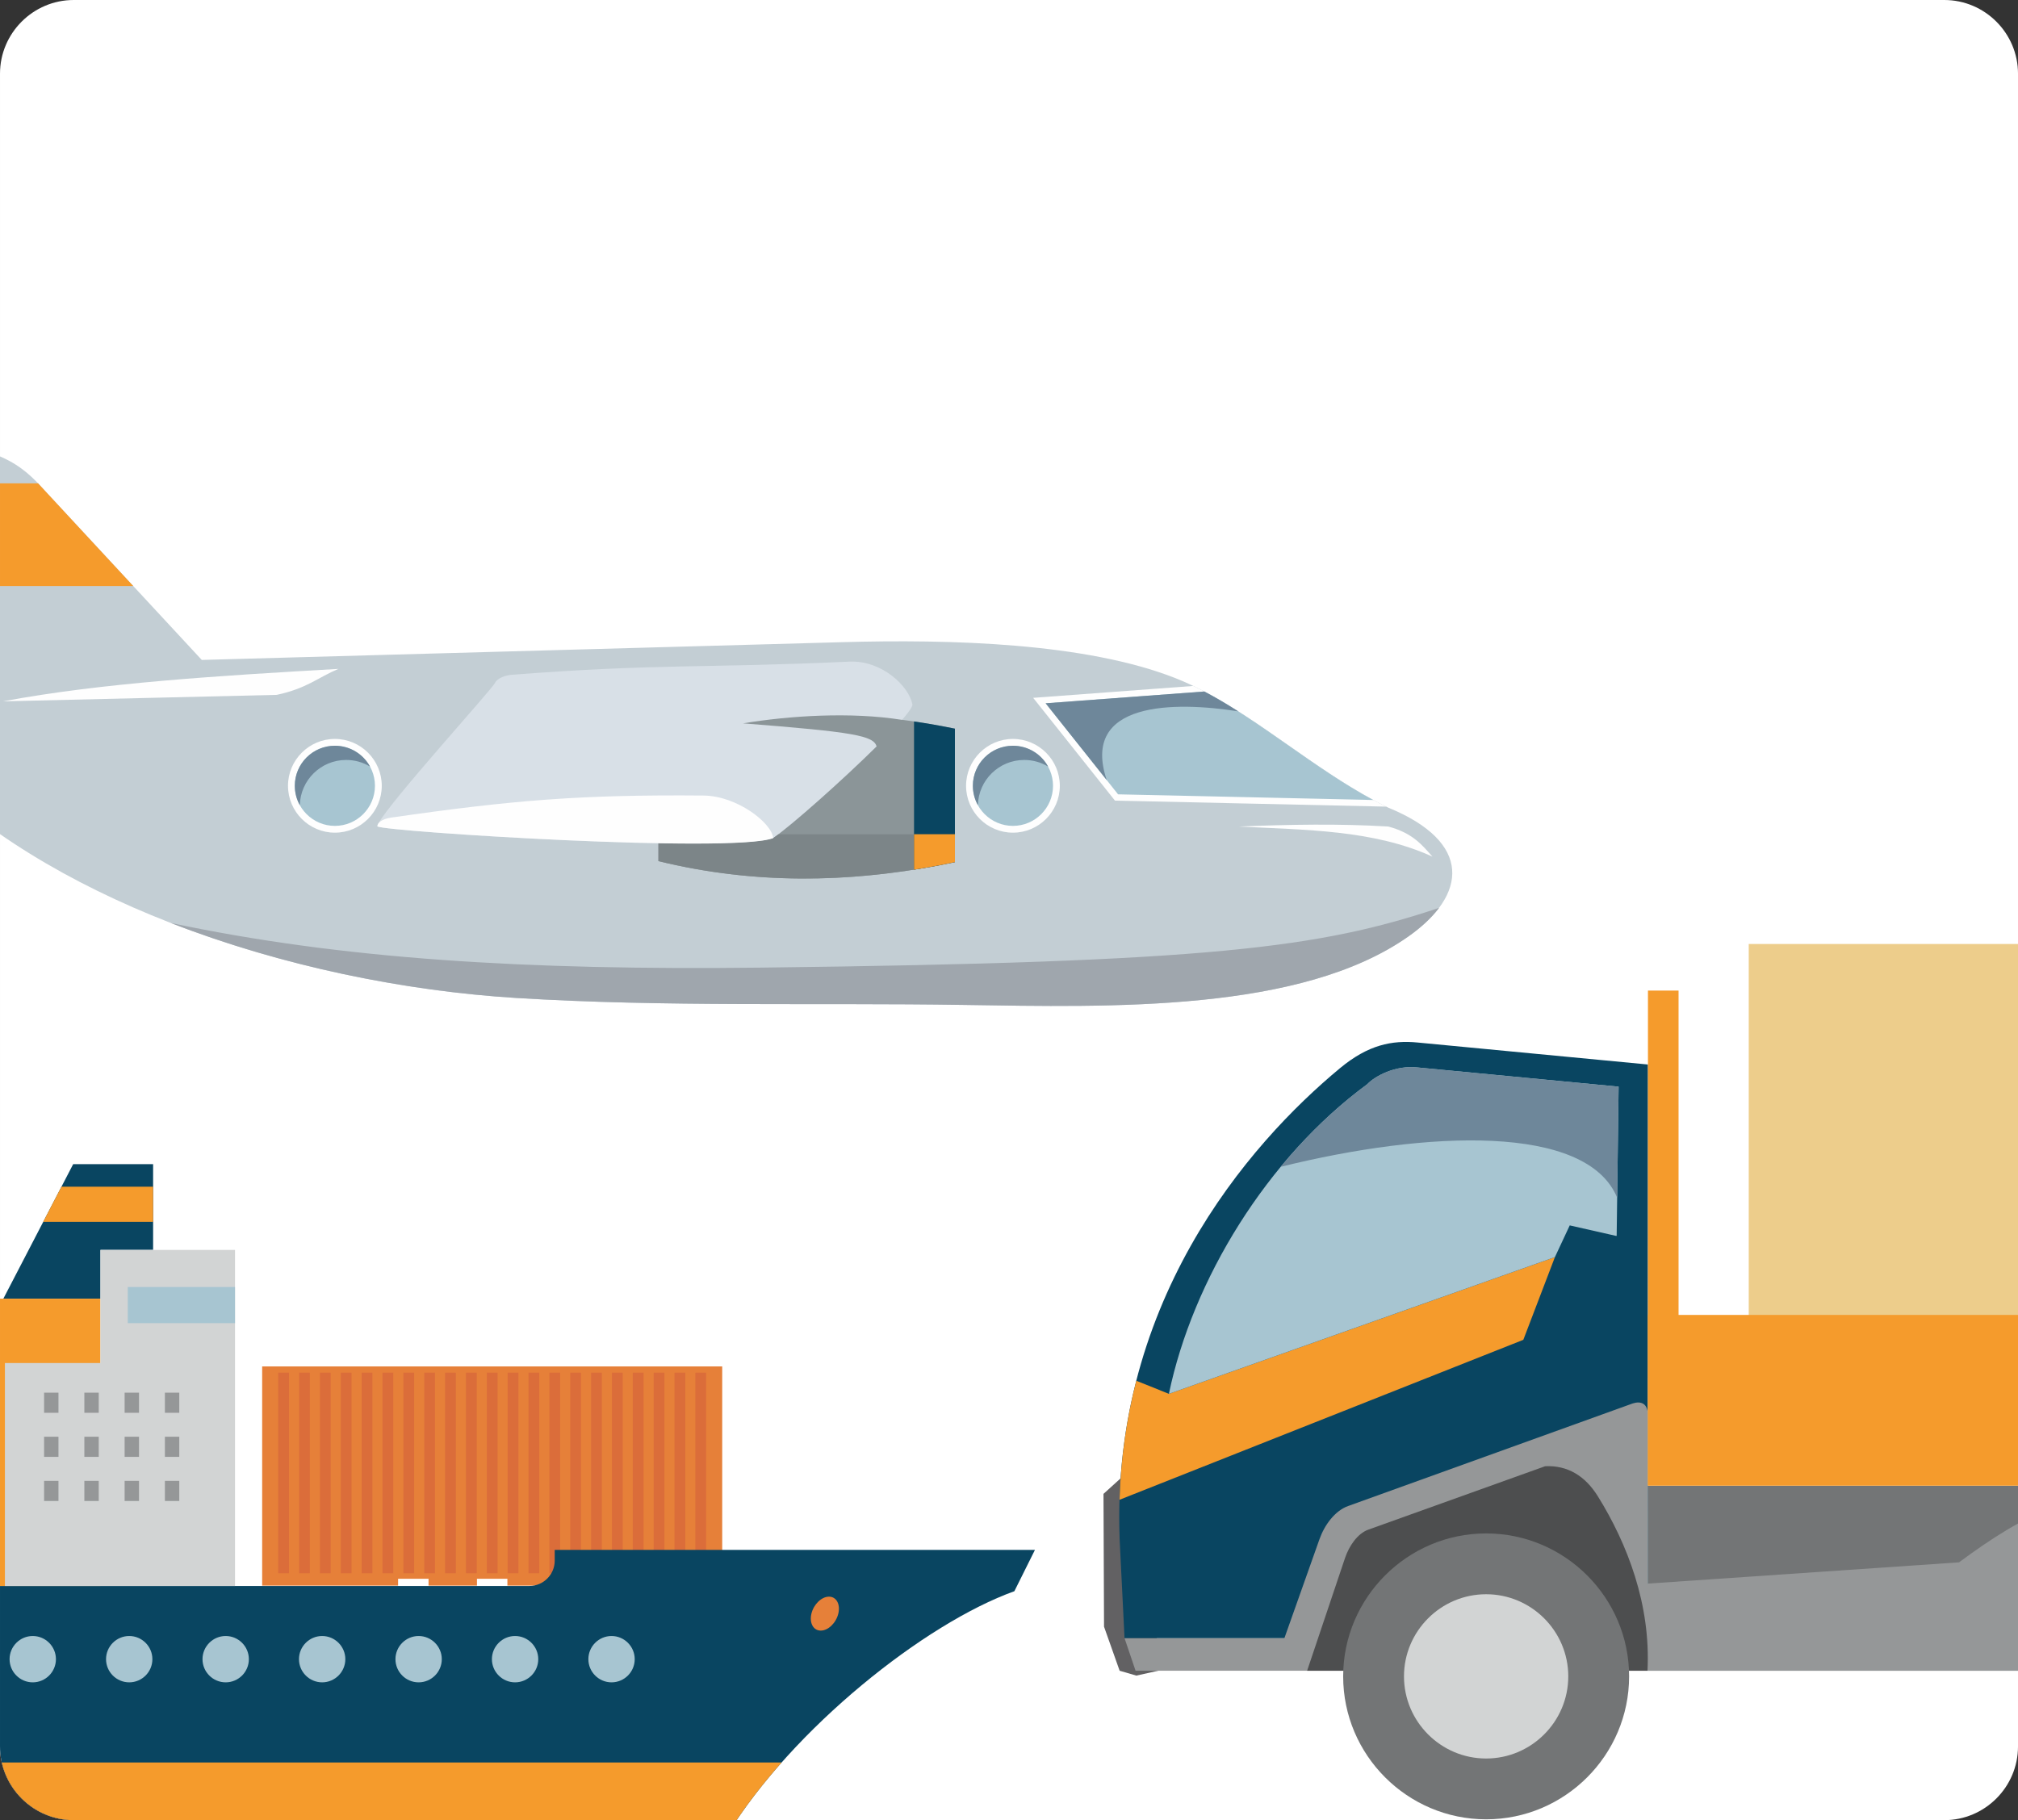 <?xml version="1.0" encoding="UTF-8"?>
<!DOCTYPE svg PUBLIC "-//W3C//DTD SVG 1.1//EN" "http://www.w3.org/Graphics/SVG/1.1/DTD/svg11.dtd">
<!-- Creator: CorelDRAW Standard 2021 (64 Bit) -->
<svg xmlns="http://www.w3.org/2000/svg" xml:space="preserve" width="786.755mm" height="709.708mm" version="1.1" style="shape-rendering:geometricPrecision; text-rendering:geometricPrecision; image-rendering:optimizeQuality; fill-rule:evenodd; clip-rule:evenodd"
viewBox="0 0 3215.61 2900.71"
 xmlns:xlink="http://www.w3.org/1999/xlink"
 xmlns:xodm="http://www.corel.com/coreldraw/odm/2003">
 <rect x="0" y="0" width="3215.61" height="2900.71" fill="#333333" stroke="none"/>
 <defs>
  <style type="text/css">
   <![CDATA[
    .fil19 {fill:none}
    .fil9 {fill:#FEFEFE}
    .fil18 {fill:#EDCD8B}
    .fil3 {fill:#E68039}
    .fil4 {fill:#DB6D3A}
    .fil12 {fill:#D8E0E7}
    .fil5 {fill:#D2D4D4}
    .fil8 {fill:#C3CED4}
    .fil6 {fill:#A7C5D1}
    .fil11 {fill:#9FA6AD}
    .fil7 {fill:#959798}
    .fil13 {fill:#8B9598}
    .fil14 {fill:#7C8588}
    .fil15 {fill:#737576}
    .fil16 {fill:#626163}
    .fil10 {fill:#6E879A}
    .fil17 {fill:#4D4E4F}
    .fil1 {fill:#094561}
    .fil2 {fill:#F59B2C}
    .fil0 {fill:white}
   ]]>
  </style>
   <clipPath id="id0">
    <path d="M117.4 0l2980.82 0c64.57,0 117.4,52.83 117.4,117.4l0 2665.91c0,64.57 -52.83,117.4 -117.4,117.4l-2980.82 0c-64.57,0 -117.4,-52.83 -117.4,-117.4l0 -2665.91c0,-64.57 52.83,-117.4 117.4,-117.4z"/>
   </clipPath>
 </defs>
 <g id="Camada_x0020_1">
  <path class="fil0" d="M117.4 0l2980.82 0c64.57,0 117.4,52.83 117.4,117.4l0 2665.91c0,64.57 -52.83,117.4 -117.4,117.4l-2980.82 0c-64.57,0 -117.4,-52.83 -117.4,-117.4l0 -2665.91c0,-64.57 52.83,-117.4 117.4,-117.4z"/>
  <g style="clip-path:url(#id0)">
   <g id="_2039574743424">
    <g>
     <g>
      <polygon id="_1" class="fil1" points="243.98,1855.29 116.6,1855.29 5.33,2069.67 160.08,2069.67 160.08,1991.98 243.98,1991.98 "/>
      <polygon class="fil2" points="97.91,1891.25 68.87,1947.21 243.98,1947.21 243.98,1891.25 "/>
      <polygon class="fil3" points="417.74,2177.63 1150.82,2177.63 1150.82,2526.97 934.21,2526.97 934.21,2516.08 885.71,2516.08 885.71,2526.97 808.52,2526.97 808.52,2516.08 760.01,2516.08 760.01,2526.97 682.86,2526.97 682.86,2516.08 634.34,2516.08 634.34,2526.97 417.74,2526.97 "/>
      <polygon class="fil4" points="443.37,2507.27 460.52,2507.27 460.52,2187.54 443.37,2187.54 "/>
      <polygon class="fil4" points="476.61,2507.27 493.76,2507.27 493.76,2187.54 476.61,2187.54 "/>
      <polygon class="fil4" points="509.83,2507.27 526.98,2507.27 526.98,2187.54 509.83,2187.54 "/>
      <polygon class="fil4" points="543.06,2507.27 560.21,2507.27 560.21,2187.54 543.06,2187.54 "/>
      <polygon class="fil4" points="576.3,2507.27 593.46,2507.27 593.46,2187.54 576.3,2187.54 "/>
      <polygon class="fil4" points="609.53,2507.27 626.69,2507.27 626.69,2187.54 609.53,2187.54 "/>
      <polygon class="fil4" points="642.77,2507.27 659.91,2507.27 659.91,2187.54 642.77,2187.54 "/>
      <polygon class="fil4" points="675.99,2507.27 693.16,2507.27 693.16,2187.54 675.99,2187.54 "/>
      <polygon class="fil4" points="709.23,2507.27 726.4,2507.27 726.4,2187.54 709.23,2187.54 "/>
      <polygon class="fil4" points="742.46,2507.27 759.62,2507.27 759.62,2187.54 742.46,2187.54 "/>
      <polygon class="fil4" points="775.7,2507.27 792.86,2507.27 792.86,2187.54 775.7,2187.54 "/>
      <polygon class="fil4" points="808.93,2507.27 826.09,2507.27 826.09,2187.54 808.93,2187.54 "/>
      <polygon class="fil4" points="842.17,2507.27 859.33,2507.27 859.33,2187.54 842.17,2187.54 "/>
      <polygon class="fil4" points="875.42,2507.27 892.57,2507.27 892.57,2187.54 875.42,2187.54 "/>
      <polygon class="fil4" points="908.64,2507.27 925.78,2507.27 925.78,2187.54 908.64,2187.54 "/>
      <polygon class="fil4" points="941.87,2507.27 959.02,2507.27 959.02,2187.54 941.87,2187.54 "/>
      <polygon class="fil4" points="975.1,2507.27 992.26,2507.27 992.26,2187.54 975.1,2187.54 "/>
      <polygon class="fil4" points="1008.34,2507.27 1025.49,2507.27 1025.49,2187.54 1008.34,2187.54 "/>
      <polygon class="fil4" points="1041.59,2507.27 1058.73,2507.27 1058.73,2187.54 1041.59,2187.54 "/>
      <polygon class="fil4" points="1074.81,2507.27 1091.96,2507.27 1091.96,2187.54 1074.81,2187.54 "/>
      <polygon class="fil4" points="1108.03,2507.27 1125.18,2507.27 1125.18,2187.54 1108.03,2187.54 "/>
      <path class="fil1" d="M883.91 2470.04l765.23 0 -32.78 65.83c-142.66,51.24 -353.22,218.56 -457.89,388.51l-1312.99 0 -211.05 -340.76 0 -56.09 1209.15 0c22.2,0 40.34,-18.17 40.34,-40.34l0 -17.16z"/>
      <path class="fil2" d="M1245.44 2808.82c-33.16,37.46 -62.9,76.46 -86.98,115.56l-1312.99 0 -71.58 -115.56 1471.55 0z"/>
      <path class="fil3" d="M1320.96 2544.55c11.8,0 18.45,12.12 14.86,27.03 -3.63,14.95 -16.15,27.05 -27.96,27.05 -11.82,0 -18.47,-12.1 -14.88,-27.05 3.61,-14.91 16.13,-27.03 27.98,-27.03z"/>
      <polygon class="fil2" points="-178.6,2527.54 160.08,2527.54 160.08,2069.67 -178.6,2069.67 "/>
      <polygon class="fil5" points="374.48,2527.54 7.83,2527.54 7.83,2172.21 160.08,2172.21 160.08,1991.98 374.48,1991.98 "/>
      <polygon class="fil6" points="203.59,2108.66 374.48,2108.66 374.48,2051.02 203.59,2051.02 "/>
      <polygon class="fil7" points="70.24,2251.51 93.16,2251.51 93.16,2219.42 70.24,2219.42 "/>
      <polygon class="fil7" points="70.24,2321.8 93.16,2321.8 93.16,2289.73 70.24,2289.73 "/>
      <polygon class="fil7" points="70.24,2392.11 93.16,2392.11 93.16,2359.97 70.24,2359.97 "/>
      <polygon class="fil7" points="134.41,2251.51 157.34,2251.51 157.34,2219.42 134.41,2219.42 "/>
      <polygon class="fil7" points="134.41,2321.8 157.34,2321.8 157.34,2289.73 134.41,2289.73 "/>
      <polygon class="fil7" points="134.41,2392.11 157.34,2392.11 157.34,2359.97 134.41,2359.97 "/>
      <polygon class="fil7" points="198.57,2251.51 221.51,2251.51 221.51,2219.42 198.57,2219.42 "/>
      <polygon class="fil7" points="198.57,2321.8 221.51,2321.8 221.51,2289.73 198.57,2289.73 "/>
      <polygon class="fil7" points="198.57,2392.11 221.51,2392.11 221.51,2359.97 198.57,2359.97 "/>
      <polygon class="fil7" points="262.76,2251.51 285.68,2251.51 285.68,2219.42 262.76,2219.42 "/>
      <polygon class="fil7" points="262.76,2321.8 285.68,2321.8 285.68,2289.73 262.76,2289.73 "/>
      <polygon class="fil7" points="262.76,2392.11 285.68,2392.11 285.68,2359.97 262.76,2359.97 "/>
      <path class="fil6" d="M52.19 2681.1c20.34,0 36.93,-16.57 36.93,-36.92 0,-20.31 -16.59,-36.92 -36.93,-36.92 -20.35,0 -36.93,16.61 -36.93,36.92 0,20.35 16.58,36.92 36.93,36.92z"/>
      <path class="fil6" d="M205.91 2681.1c20.33,0 36.91,-16.57 36.91,-36.92 0,-20.31 -16.58,-36.92 -36.91,-36.92 -20.35,0 -36.94,16.61 -36.94,36.92 0,20.35 16.59,36.92 36.94,36.92z"/>
      <path class="fil6" d="M359.61 2681.1c20.35,0 36.95,-16.57 36.95,-36.92 0,-20.31 -16.6,-36.92 -36.95,-36.92 -20.33,0 -36.93,16.61 -36.93,36.92 0,20.35 16.6,36.92 36.93,36.92z"/>
      <path class="fil6" d="M513.34 2681.1c20.32,0 36.93,-16.57 36.93,-36.92 0,-20.31 -16.6,-36.92 -36.93,-36.92 -20.36,0 -36.94,16.61 -36.94,36.92 0,20.35 16.58,36.92 36.94,36.92z"/>
      <path class="fil6" d="M667.05 2681.1c20.34,0 36.93,-16.57 36.93,-36.92 0,-20.31 -16.6,-36.92 -36.93,-36.92 -20.34,0 -36.91,16.61 -36.91,36.92 0,20.35 16.57,36.92 36.91,36.92z"/>
      <path class="fil6" d="M820.75 2681.1c20.35,0 36.95,-16.57 36.95,-36.92 0,-20.31 -16.6,-36.92 -36.95,-36.92 -20.32,0 -36.91,16.61 -36.91,36.92 0,20.35 16.6,36.92 36.91,36.92z"/>
      <path class="fil6" d="M974.49 2681.1c20.33,0 36.91,-16.57 36.91,-36.92 0,-20.31 -16.58,-36.92 -36.91,-36.92 -20.36,0 -36.94,16.61 -36.94,36.92 0,20.35 16.57,36.92 36.94,36.92z"/>
     </g>
     <g>
      <path class="fil8" d="M321.54 1051.73l1020.75 -28.33c172.67,-4.84 387.86,0.97 531.08,57.49 114.56,45.27 219.55,148.83 338.71,206.2 134.79,55.26 126.05,139.15 32.2,205.28 -171.33,120.72 -472.29,112.81 -708.5,109.14 -237.77,-3.7 -475.98,3.57 -713.36,-11.11 -318.11,-19.7 -689.67,-130.65 -916.54,-335.26l-195.94 -544.43 164.09 -3c134.44,-2.45 171.95,46.76 200.84,77.93l246.67 266.08z"/>
      <path class="fil9" d="M533.62 1327.01c41.16,0 74.71,-33.53 74.71,-74.71 0,-41.12 -33.55,-74.68 -74.71,-74.68 -41.12,0 -74.7,33.56 -74.7,74.68 0,41.18 33.57,74.71 74.7,74.71z"/>
      <path class="fil9" d="M1614.08 1327.01c41.17,0 74.71,-33.53 74.71,-74.71 0,-41.12 -33.54,-74.68 -74.71,-74.68 -41.13,0 -74.69,33.56 -74.69,74.68 0,41.18 33.56,74.71 74.69,74.71z"/>
      <path class="fil2" d="M-209.72 933.96l-58.91 -163.68 329.29 0c5.15,5.39 9.79,10.54 14.21,15.38l137.47 148.31 -422.06 0z"/>
      <path class="fil9" d="M2208.86 1285.51l-20.79 -0.47 -406.67 -9.03 -4.79 -0.13 -2.95 -3.69 -115.42 -145.11 -11.92 -14.95 19.12 -1.41 235.94 -17.54c102.86,49.21 199.41,139.47 307.47,192.33z"/>
      <path class="fil6" d="M1919.02 1102.03c89.79,47.13 175.52,122.51 269.28,172.91l-406.69 -9.03 -115.41 -145.1 252.82 -18.78z"/>
      <path class="fil10" d="M1919.02 1102.03c18.14,9.53 36.12,20.21 54.07,31.63 -101.29,-16 -251.76,-16.27 -209.56,109.54l-97.33 -122.38 252.82 -18.78z"/>
      <path class="fil6" d="M533.62 1316.19c35.19,0 63.86,-28.7 63.86,-63.9 0,-35.14 -28.67,-63.82 -63.86,-63.82 -35.15,0 -63.85,28.68 -63.85,63.82 0,35.2 28.7,63.9 63.85,63.9z"/>
      <path class="fil10" d="M533.62 1188.47c24.18,0 45.18,13.39 56.02,33.17 -11.11,-6.69 -24.12,-10.52 -38.05,-10.52 -40.19,0 -72.91,32.12 -73.83,72.11 -5.09,-9.15 -7.99,-19.7 -7.99,-30.94 0,-35.25 28.6,-63.82 63.85,-63.82z"/>
      <path class="fil6" d="M1614.1 1316.19c35.18,0 63.85,-28.7 63.85,-63.9 0,-35.14 -28.69,-63.82 -63.85,-63.82 -35.18,0 -63.87,28.68 -63.87,63.82 0,35.2 28.69,63.9 63.87,63.9z"/>
      <path class="fil10" d="M1614.1 1188.47c24.14,0 45.16,13.39 56.02,33.17 -11.14,-6.69 -24.15,-10.52 -38.07,-10.52 -40.2,0 -72.91,32.12 -73.81,72.11 -5.08,-9.15 -8.02,-19.7 -8.02,-30.94 0,-35.25 28.6,-63.82 63.87,-63.82z"/>
      <path class="fil11" d="M272.12 1470.9c271.13,57.42 564.05,75.65 942.03,71.16 716.46,-8.49 888.62,-31.7 1078.89,-95.17 -11.76,15.7 -28.23,31.03 -48.77,45.49 -171.33,120.72 -472.29,112.81 -708.5,109.14 -237.77,-3.7 -475.98,3.57 -713.36,-11.11 -178.27,-11.04 -373.34,-50.75 -550.3,-119.51z"/>
      <path class="fil9" d="M4.84 1117.71c156.8,-29.42 345.08,-40.86 534.37,-51.72 -32.75,13.8 -49.99,31.06 -98.25,41.4 -145.36,3.4 -290.73,6.87 -436.12,10.32z"/>
      <path class="fil9" d="M1974.3 1317.23c80.12,-3.23 159.8,-4.76 237.93,0 38.87,10.37 53.88,29.45 70.35,47.99 -93.83,-42.86 -202.06,-42.49 -308.28,-47.99z"/>
      <path class="fil12" d="M813.52 1075.52c237.19,-18.33 307.66,-10.34 539.86,-21.09 51.73,-2.4 95.06,39.12 100.47,68.07 3.24,17.36 -174.91,180.62 -221.57,213.06l-0.18 0 0.02 0.08c-63.38,24.75 -613.16,-9.87 -630.75,-18.56 -0.06,-1.81 0.58,-3.62 1.94,-5.34 18.57,-34.67 179.9,-212.52 184.81,-222.49 3.13,-6.27 11.38,-11.73 25.4,-13.74z"/>
      <path class="fil13" d="M1437.48 1147.1c28.04,3.7 56.09,8.41 84.14,14.16l0 212.73c-154.22,32.44 -312.07,37.65 -472.44,-1.64l0 -28.48c89.27,1.59 162.17,-0.13 182.94,-8.23l-0.02 -0.08 0.18 0c29.07,-20.21 109.12,-91.15 164.6,-145.99 -5.09,-17.12 -34.97,-22.92 -212.8,-36.79 72.95,-12.11 171.1,-18.65 253.31,-5.55l0.1 -0.13z"/>
      <path class="fil14" d="M1498.53 1378.62c-146.88,28.23 -296.97,31.06 -449.34,-6.27l0 -28.48c89.27,1.61 162.17,-0.13 182.94,-8.23l-0.02 -0.08 0.18 0c2.4,-1.66 5.09,-3.64 8.11,-5.96l258.13 0 0 49.01z"/>
      <path class="fil1" d="M1456.48 1149.76c21.7,3.2 43.42,7.04 65.14,11.5l0 212.73c-21.66,4.56 -43.36,8.58 -65.14,11.98l0 -236.21z"/>
      <path class="fil2" d="M1521.62 1329.49l0 44.5c-21.66,4.56 -43.36,8.58 -65.14,11.98l0 -56.48 65.14 0z"/>
      <path class="fil9" d="M623.84 1302.9c194.48,-27.96 302.72,-36.71 497.24,-35.05 52.87,0.45 108.29,42.99 111.04,67.79 -63.38,24.75 -613.16,-9.87 -630.75,-18.56 -0.2,-5.76 6.93,-11.95 22.46,-14.19z"/>
     </g>
     <g>
      <path class="fil15" d="M2625.6 2662.62l1170.03 0 75.96 -12.97 0.31 -257.97c0,-11.24 -12.49,-23.88 -23.71,-23.88l-1222.59 0 0 294.82z"/>
      <polygon class="fil16" points="1758.37,2380.72 1829.95,2315.85 1845.62,2662.62 1810.72,2670.37 1784.1,2662.62 1759.23,2592.4 "/>
      <path class="fil1" d="M2625.96 1696.48l-366.92 -35.03c-41.19,-3.95 -78.87,3.62 -123.96,41.01 -144.55,119.92 -372.63,378.6 -350.07,768.87l6.91 139.47 320.33 0 513.34 -15.34 0.36 -898.98z"/>
      <path class="fil2" d="M1810.56 2200.7c-15.01,58.69 -24.58,121.78 -26.62,189.17l0.05 0.24 643.37 -254.88 50.36 -131.85 -615.13 217.93 -51.83 -20.76 -0.21 0.16z"/>
      <path class="fil6" d="M1862.59 2221.3c37.73,-181.15 156.08,-375.85 316.07,-493.42 12.16,-12.92 45.07,-30.74 80.18,-26.71l320.36 30.6 -3.09 237.63 -0.71 0.26 -74.09 -16.77 -23.58 50.48 -615.13 217.93z"/>
      <path class="fil10" d="M2040.79 1859.49c40.98,-49.63 87.35,-94.43 137.87,-131.61 12.16,-12.92 45.07,-30.74 80.18,-26.71l320.36 30.6 -2.3 176.97c-48.68,-118.02 -302.86,-106.93 -536.1,-49.26z"/>
      <path class="fil7" d="M3482.51 2367.8l93.69 1.03 -0.13 1.08c48.29,1.15 96.14,7.29 143.42,16.06 22.98,4.3 44.38,18.69 61.47,35.22 63.51,61.52 86.99,137.22 90.63,222.28 0.1,2.07 0.16,4.12 0.26,6.13 0.19,6.06 -30.31,10.04 -77.79,12.5l-536.21 0.52 -1448.37 0 -17.55 -51.82 254.67 0 55.94 -157.86c7.94,-22.41 24.42,-45.18 45.56,-52.8l453.59 -163.52c13.1,-4.24 23.9,0.11 23.9,17.42l0 41.52c0,51.51 0,111.94 0,167.15l0 61.05 496.04 -33.89c104.91,-77.44 188.36,-122.07 360.87,-122.07z"/>
      <path class="fil17" d="M3447.16 2429.14c83.35,-20.46 165.79,-14.72 246.34,0.45 19.05,3.62 36.73,15.72 50.85,29.69 55.94,55.13 74.41,123.68 75.44,201.02 -7.26,2.32 -20.05,2.32 -24.5,2.32l-486.06 0c-0.71,-66.26 23.4,-149.55 72.16,-198.31 23.08,-23.06 42.42,-29.46 65.77,-35.17z"/>
      <path class="fil15" d="M3568.29 2910.51c125.53,0 227.87,-102.32 227.87,-227.8 0,-125.49 -102.35,-227.82 -227.87,-227.82 -125.43,0 -227.8,102.32 -227.8,227.82 0,125.48 102.37,227.8 227.8,227.8z"/>
      <path class="fil5" d="M3568.29 2813.59c72.15,0 130.89,-58.77 130.89,-130.87 0.05,-72.1 -58.74,-130.9 -130.89,-130.9 -72.06,0 -130.85,58.8 -130.85,130.9 0,72.1 58.79,130.87 130.85,130.87z"/>
      <polygon class="fil18" points="2786.55,2287.22 3978.93,2287.22 3979.46,1504.37 2786.55,1504.37 "/>
      <polygon class="fil2" points="2625.6,2095.55 2625.96,2095.55 2625.96,1578.68 2674.72,1578.68 2674.72,2095.55 4121.47,2095.55 4121.47,2367.74 2625.6,2367.74 "/>
      <path class="fil17" d="M2082.84 2662.62l542.36 0c5.5,-105.25 -32.1,-202.45 -79.02,-277.94 -20.31,-32.62 -48.21,-49.65 -83.98,-48.02l-281.86 101.1c-17.3,6.21 -30.61,26.02 -37.11,45.22l-60.39 179.63z"/>
      <path class="fil15" d="M2368.1 2899.4c125.47,0 227.82,-102.34 227.82,-227.82 0,-125.48 -102.35,-227.8 -227.82,-227.8 -125.48,0 -227.82,102.32 -227.82,227.8 0,125.48 102.34,227.82 227.82,227.82z"/>
      <path class="fil5" d="M2368.1 2802.49c72.1,0 130.89,-58.82 130.89,-130.9 0,-72.09 -58.79,-130.9 -130.89,-130.9 -72.11,0 -130.9,58.81 -130.9,130.9 0,72.08 58.79,130.9 130.9,130.9z"/>
     </g>
    </g>
   </g>
  </g>
  <path class="fil19" d="M117.4 0l2980.82 0c64.57,0 117.4,52.83 117.4,117.4l0 2665.91c0,64.57 -52.83,117.4 -117.4,117.4l-2980.82 0c-64.57,0 -117.4,-52.83 -117.4,-117.4l0 -2665.91c0,-64.57 52.83,-117.4 117.4,-117.4z"/>
 </g>
</svg>

